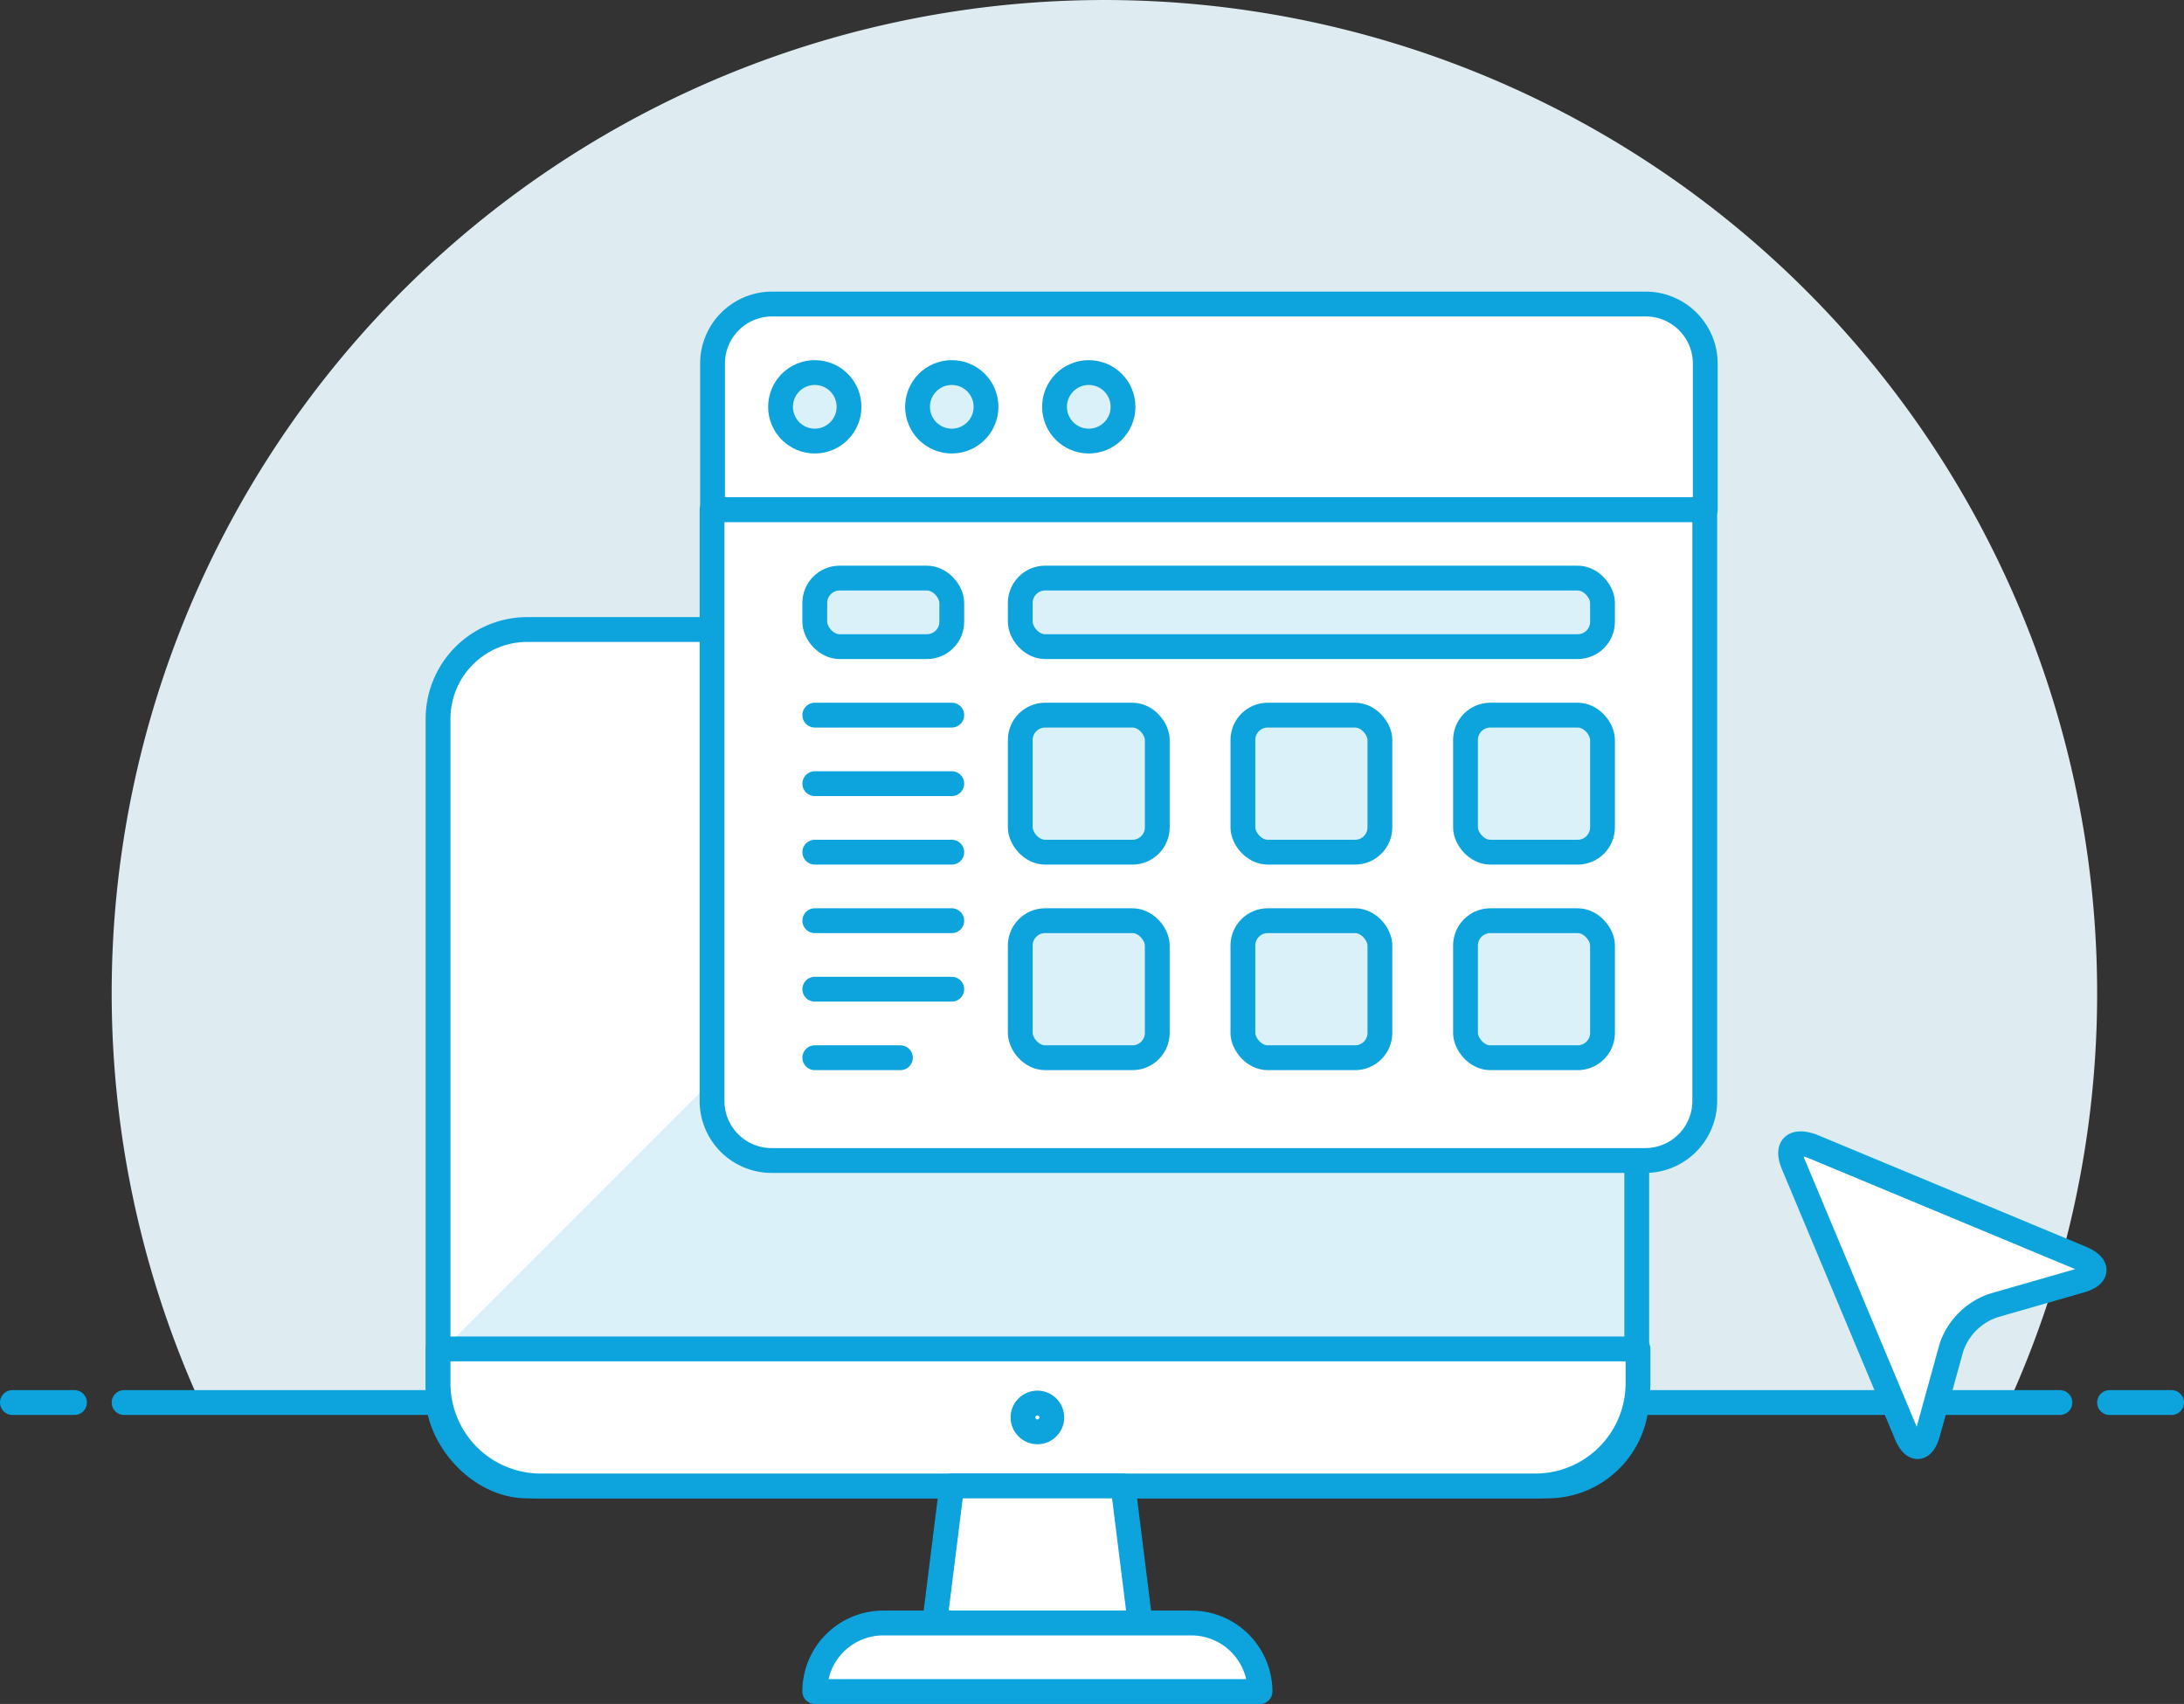 <svg xmlns="http://www.w3.org/2000/svg" width="88" height="68.637" viewBox="0 0 88 68.637">
  <rect x="0" y="0" width="88" height="68.637" fill="#333333" stroke="none"/>
  <g id="monitor-window" transform="translate(-6 -15.933)">
    <path id="Path_439" data-name="Path 439" d="M90.5,55.93a40,40,0,1,0-76.44,16.5H86.94A39.88,39.88,0,0,0,90.5,55.93Z" fill="#deebf1"/>
    <line id="Line_4" data-name="Line 4" x2="78" transform="translate(11 72.43)" fill="none" stroke="#0da4de" stroke-linecap="round" stroke-linejoin="round" stroke-width="1"/>
    <line id="Line_5" data-name="Line 5" x2="2.5" transform="translate(6.5 72.43)" fill="none" stroke="#0da4de" stroke-linecap="round" stroke-linejoin="round" stroke-width="1"/>
    <line id="Line_6" data-name="Line 6" x2="2.5" transform="translate(91 72.43)" fill="none" stroke="#0da4de" stroke-linecap="round" stroke-linejoin="round" stroke-width="1"/>
    <path id="Path_468" data-name="Path 468" d="M3.6,0H44.7a3.6,3.6,0,0,1,3.6,3.6V30.9a3.6,3.6,0,0,1-3.6,3.6H3.6A3.6,3.6,0,0,1,0,30.9V3.6A3.6,3.6,0,0,1,3.6,0Z" transform="translate(23.65 41.29)" fill="#dbf1fa"/>
    <path id="Path_440" data-name="Path 440" d="M52.86,41.29H27.79a4.14,4.14,0,0,0-4.14,4.14V70.5Z" fill="#fff"/>
    <rect id="Rectangle_238" data-name="Rectangle 238" width="48.3" height="34.5" rx="3.6" transform="translate(23.65 41.29)" fill="none" stroke="#0da4de" stroke-linecap="round" stroke-linejoin="round" stroke-width="1"/>
    <path id="Path_441" data-name="Path 441" d="M67.81,75.79A4.14,4.14,0,0,0,72,71.65V70.27H23.65v1.38a4.14,4.14,0,0,0,4.14,4.14Z" fill="#fff" stroke="#0da4de" stroke-linecap="round" stroke-linejoin="round" stroke-width="1"/>
    <path id="Path_442" data-name="Path 442" d="M51.94,81.31H43.66l.69-5.52h6.9Z" fill="#fff"/>
    <path id="Path_443" data-name="Path 443" d="M51.94,81.31H43.66l.69-5.52h6.9Z" fill="none" stroke="#0da4de" stroke-linecap="round" stroke-linejoin="round" stroke-width="1"/>
    <path id="Path_444" data-name="Path 444" d="M56.77,84.07H38.83a2.76,2.76,0,0,1,2.76-2.76H54a2.77,2.77,0,0,1,2.77,2.76Z" fill="#fff" stroke="#0da4de" stroke-linecap="round" stroke-linejoin="round" stroke-width="1"/>
    <path id="Path_445" data-name="Path 445" d="M34.69,36.46h40V60.28a2.4,2.4,0,0,1-2.4,2.4H37.09a2.4,2.4,0,0,1-2.4-2.4Z" fill="#fff" stroke="#0da4de" stroke-linecap="round" stroke-linejoin="round" stroke-width="1"/>
    <path id="Path_446" data-name="Path 446" d="M37.09,28.18H72.31a2.4,2.4,0,0,1,2.4,2.4v5.88h-40V30.58a2.4,2.4,0,0,1,2.38-2.4Z" fill="#fff" stroke="#0da4de" stroke-linecap="round" stroke-linejoin="round" stroke-width="1"/>
    <circle id="Ellipse_21" data-name="Ellipse 21" cx="1.38" cy="1.38" r="1.38" transform="translate(37.45 30.94)" fill="#dbf1fa" stroke="#0da4de" stroke-linecap="round" stroke-linejoin="round" stroke-width="1"/>
    <circle id="Ellipse_22" data-name="Ellipse 22" cx="1.38" cy="1.38" r="1.38" transform="translate(42.97 30.94)" fill="#dbf1fa" stroke="#0da4de" stroke-linecap="round" stroke-linejoin="round" stroke-width="1"/>
    <circle id="Ellipse_23" data-name="Ellipse 23" cx="1.38" cy="1.38" r="1.38" transform="translate(48.49 30.94)" fill="#dbf1fa" stroke="#0da4de" stroke-linecap="round" stroke-linejoin="round" stroke-width="1"/>
    <rect id="Rectangle_239" data-name="Rectangle 239" width="5.52" height="5.52" rx="1" transform="translate(47.11 44.74)" fill="#dbf1fa" stroke="#0da4de" stroke-linecap="round" stroke-linejoin="round" stroke-width="1"/>
    <rect id="Rectangle_240" data-name="Rectangle 240" width="5.52" height="5.52" rx="1" transform="translate(56.08 44.74)" fill="#dbf1fa" stroke="#0da4de" stroke-linecap="round" stroke-linejoin="round" stroke-width="1"/>
    <rect id="Rectangle_241" data-name="Rectangle 241" width="5.52" height="5.52" rx="1" transform="translate(65.05 44.74)" fill="#dbf1fa" stroke="#0da4de" stroke-linecap="round" stroke-linejoin="round" stroke-width="1"/>
    <rect id="Rectangle_242" data-name="Rectangle 242" width="5.52" height="5.52" rx="1" transform="translate(47.11 53.02)" fill="#dbf1fa" stroke="#0da4de" stroke-linecap="round" stroke-linejoin="round" stroke-width="1"/>
    <rect id="Rectangle_243" data-name="Rectangle 243" width="5.52" height="5.52" rx="1" transform="translate(56.08 53.02)" fill="#dbf1fa" stroke="#0da4de" stroke-linecap="round" stroke-linejoin="round" stroke-width="1"/>
    <rect id="Rectangle_244" data-name="Rectangle 244" width="5.52" height="5.52" rx="1" transform="translate(65.05 53.02)" fill="#dbf1fa" stroke="#0da4de" stroke-linecap="round" stroke-linejoin="round" stroke-width="1"/>
    <rect id="Rectangle_245" data-name="Rectangle 245" width="5.52" height="2.76" rx="1" transform="translate(38.83 39.22)" fill="#dbf1fa" stroke="#0da4de" stroke-linecap="round" stroke-linejoin="round" stroke-width="1"/>
    <rect id="Rectangle_246" data-name="Rectangle 246" width="23.46" height="2.76" rx="1" transform="translate(47.11 39.22)" fill="#dbf1fa" stroke="#0da4de" stroke-linejoin="round" stroke-width="1"/>
    <line id="Line_7" data-name="Line 7" x2="5.52" transform="translate(38.83 44.74)" fill="none" stroke="#0da4de" stroke-linecap="round" stroke-linejoin="round" stroke-width="1"/>
    <line id="Line_8" data-name="Line 8" x2="5.52" transform="translate(38.83 47.5)" fill="none" stroke="#0da4de" stroke-linecap="round" stroke-linejoin="round" stroke-width="1"/>
    <line id="Line_9" data-name="Line 9" x2="5.52" transform="translate(38.83 50.26)" fill="none" stroke="#0da4de" stroke-linecap="round" stroke-linejoin="round" stroke-width="1"/>
    <line id="Line_10" data-name="Line 10" x2="5.52" transform="translate(38.83 53.02)" fill="none" stroke="#0da4de" stroke-linecap="round" stroke-linejoin="round" stroke-width="1"/>
    <line id="Line_11" data-name="Line 11" x2="5.52" transform="translate(38.83 55.78)" fill="none" stroke="#0da4de" stroke-linecap="round" stroke-linejoin="round" stroke-width="1"/>
    <line id="Line_12" data-name="Line 12" x2="3.45" transform="translate(38.83 58.54)" fill="none" stroke="#0da4de" stroke-linecap="round" stroke-linejoin="round" stroke-width="1"/>
    <path id="Path_447" data-name="Path 447" d="M83.68,73.65c-.2.73-.6.75-.89,0L78.26,62.84c-.29-.7,0-1,.75-.74l10.86,4.52c.7.3.67.7-.06.9l-3.48,1a2.7,2.7,0,0,0-1.7,1.69Z" fill="#fff" stroke="#0da4de" stroke-linejoin="round" stroke-width="1"/>
    <circle id="Ellipse_24" data-name="Ellipse 24" cx="0.58" cy="0.58" r="0.58" transform="translate(47.22 72.45)" fill="none" stroke="#0da4de" stroke-linecap="round" stroke-linejoin="round" stroke-width="1"/>
  </g>
</svg>
